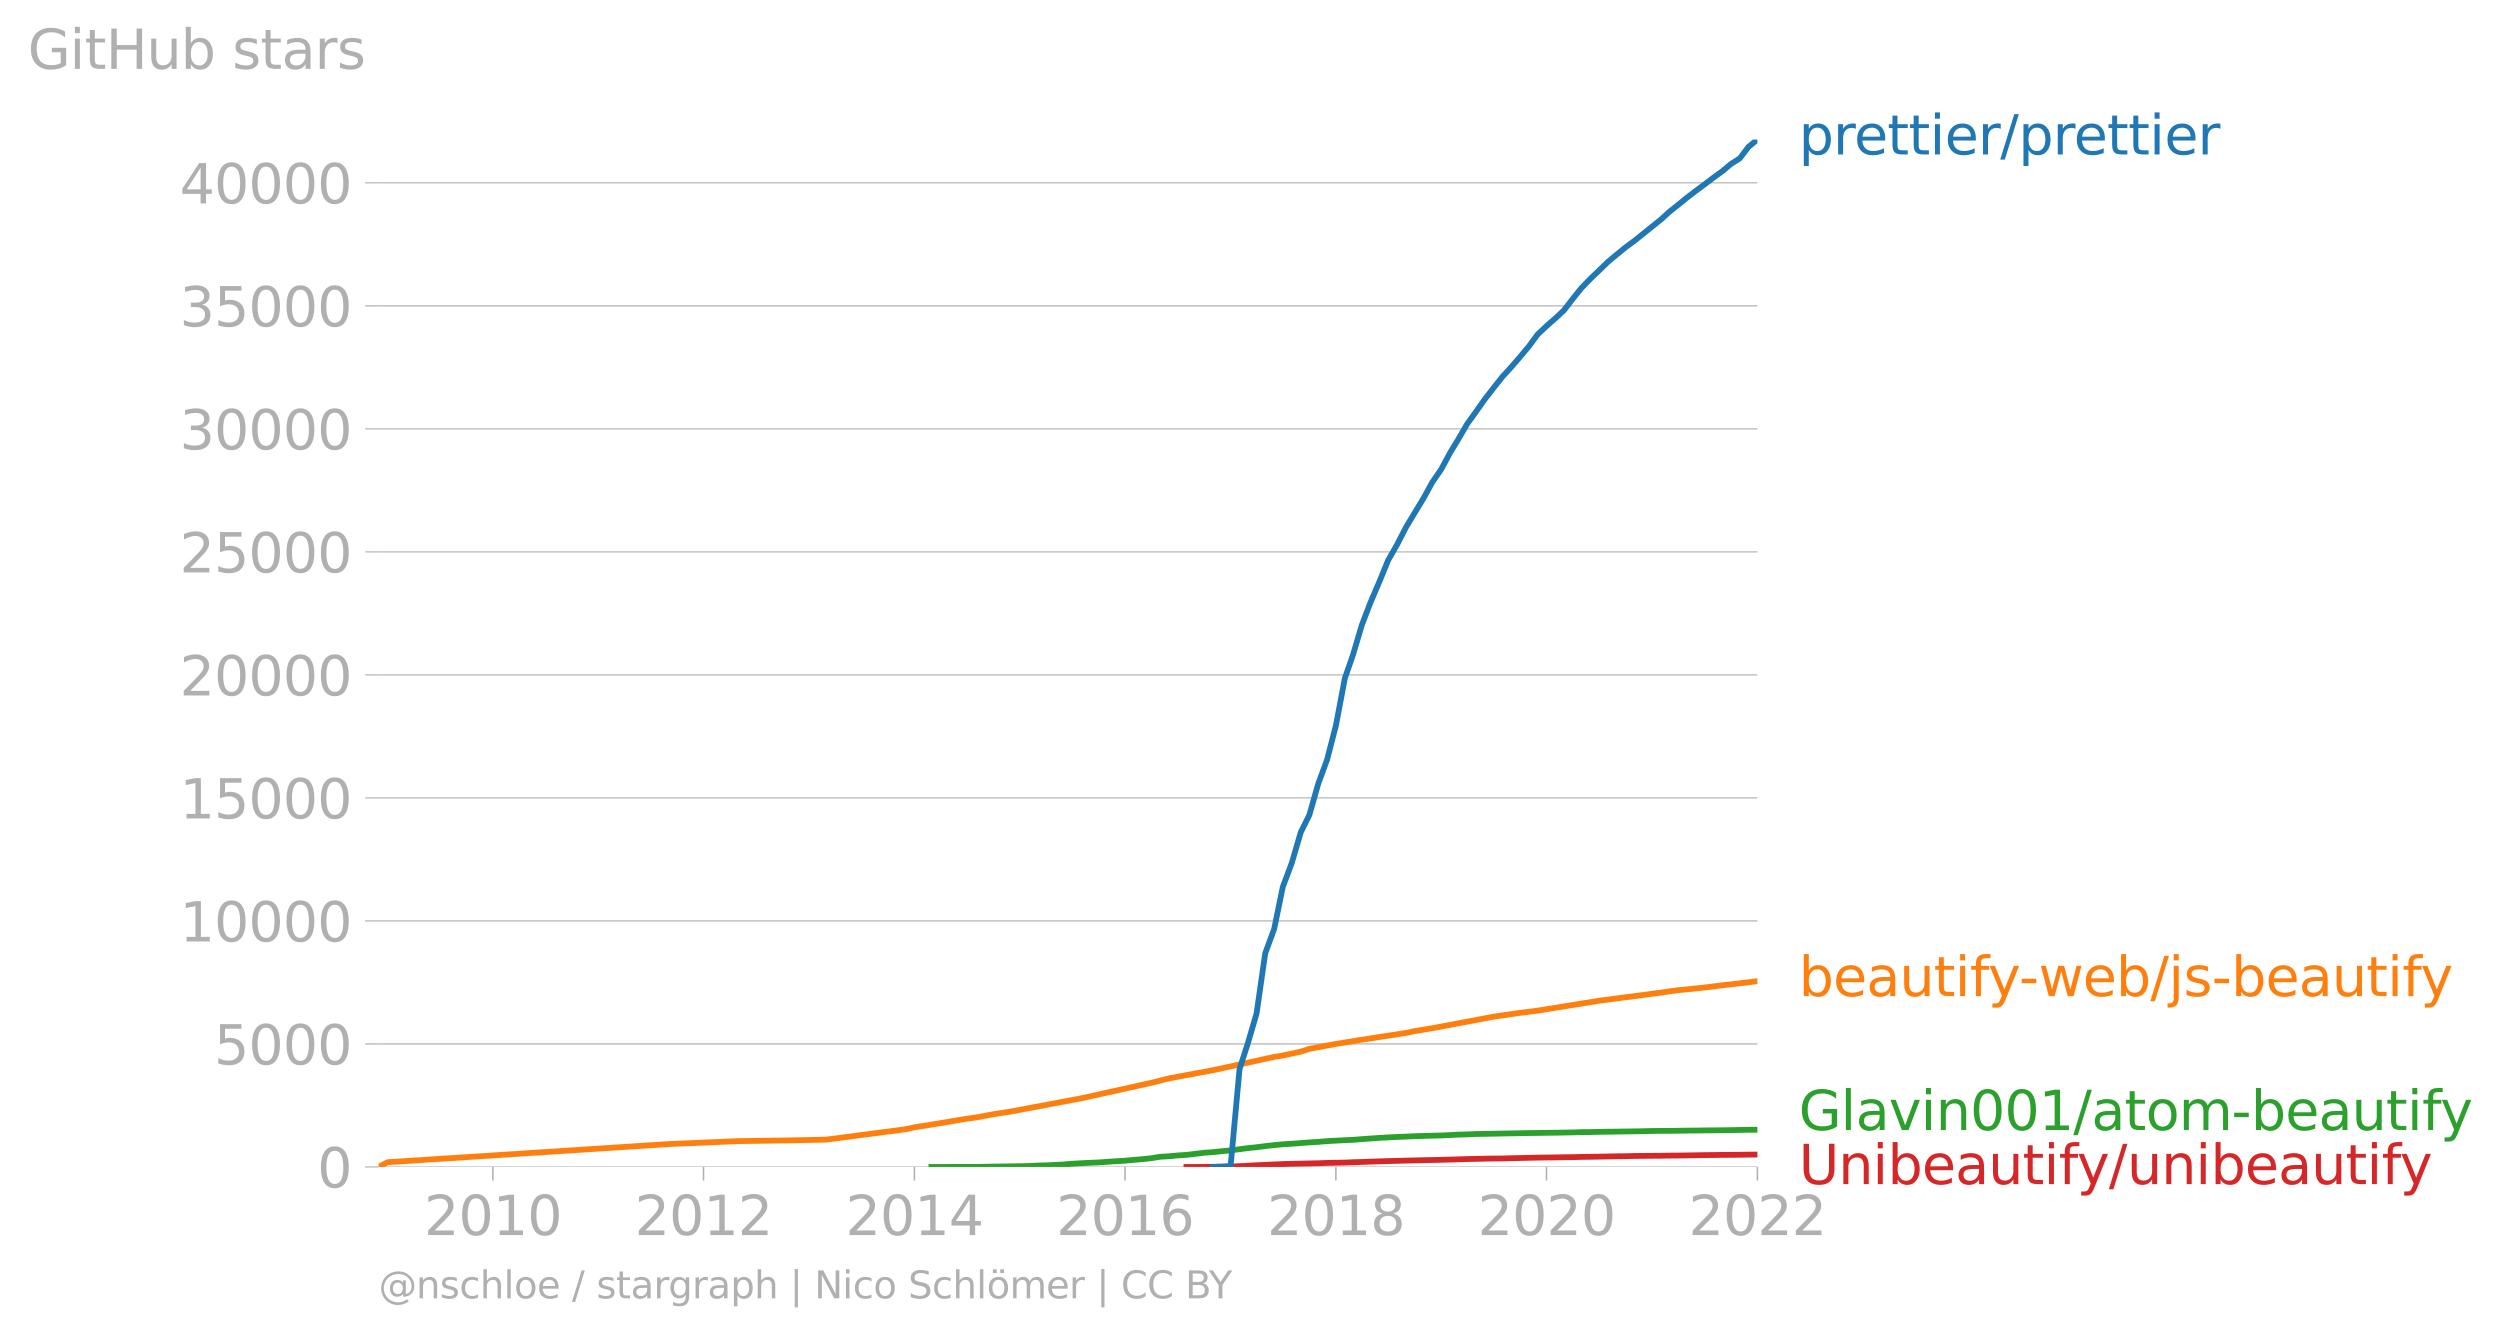 <svg xmlns:xlink="http://www.w3.org/1999/xlink" width="863.378" height="461.046" viewBox="0 0 647.534 345.784" xmlns="http://www.w3.org/2000/svg"><defs><style>*{stroke-linejoin:round;stroke-linecap:butt}</style></defs><g id="figure_1"><path d="M0 345.784h647.534V0H0v345.784z" style="fill:none" id="patch_1"/><g id="axes_1"><path d="M98.073 302.257h357.12V36.145H98.073v266.112z" style="fill:none" id="patch_2"/><g id="matplotlib.axis_1"><g id="xtick_1"><g id="line2d_1"><defs><path id="m8842429819" d="M0 0v3.5" style="stroke:#b0b0b0;stroke-width:.4"/></defs><use xlink:href="#m8842429819" x="127.665" y="302.257" style="fill:#b0b0b0;stroke:#b0b0b0;stroke-width:.4"/></g><g style="fill:#b0b0b0" transform="matrix(.14 0 0 -.14 109.85 319.895)" id="text_1"><defs><path id="DejaVuSans-32" d="M1228 531h2203V0H469v531q359 372 979 998 621 627 780 809 303 340 423 576 121 236 121 464 0 372-261 606-261 235-680 235-297 0-627-103-329-103-704-313v638q381 153 712 231 332 78 607 78 725 0 1156-363 431-362 431-968 0-288-108-546-107-257-392-607-78-91-497-524-418-433-1181-1211z" transform="scale(.016)"/><path id="DejaVuSans-30" d="M2034 4250q-487 0-733-480-245-479-245-1442 0-959 245-1439 246-480 733-480 491 0 736 480 246 480 246 1439 0 963-246 1442-245 480-736 480zm0 500q785 0 1199-621 414-620 414-1801 0-1178-414-1799Q2819-91 2034-91q-784 0-1198 620-414 621-414 1799 0 1181 414 1801 414 621 1198 621z" transform="scale(.016)"/><path id="DejaVuSans-31" d="M794 531h1031v3560L703 3866v575l1116 225h631V531h1031V0H794v531z" transform="scale(.016)"/></defs><use xlink:href="#DejaVuSans-32"/><use xlink:href="#DejaVuSans-30" x="63.623"/><use xlink:href="#DejaVuSans-31" x="127.246"/><use xlink:href="#DejaVuSans-30" x="190.869"/></g></g><g id="xtick_2"><use xlink:href="#m8842429819" x="182.216" y="302.257" style="fill:#b0b0b0;stroke:#b0b0b0;stroke-width:.4" id="line2d_2"/><g style="fill:#b0b0b0" transform="matrix(.14 0 0 -.14 164.4 319.895)" id="text_2"><use xlink:href="#DejaVuSans-32"/><use xlink:href="#DejaVuSans-30" x="63.623"/><use xlink:href="#DejaVuSans-31" x="127.246"/><use xlink:href="#DejaVuSans-32" x="190.869"/></g></g><g id="xtick_3"><use xlink:href="#m8842429819" x="236.841" y="302.257" style="fill:#b0b0b0;stroke:#b0b0b0;stroke-width:.4" id="line2d_3"/><g style="fill:#b0b0b0" transform="matrix(.14 0 0 -.14 219.026 319.895)" id="text_3"><defs><path id="DejaVuSans-34" d="M2419 4116 825 1625h1594v2491zm-166 550h794V1625h666v-525h-666V0h-628v1100H313v609l1940 2957z" transform="scale(.016)"/></defs><use xlink:href="#DejaVuSans-32"/><use xlink:href="#DejaVuSans-30" x="63.623"/><use xlink:href="#DejaVuSans-31" x="127.246"/><use xlink:href="#DejaVuSans-34" x="190.869"/></g></g><g id="xtick_4"><use xlink:href="#m8842429819" x="291.392" y="302.257" style="fill:#b0b0b0;stroke:#b0b0b0;stroke-width:.4" id="line2d_4"/><g style="fill:#b0b0b0" transform="matrix(.14 0 0 -.14 273.577 319.895)" id="text_4"><defs><path id="DejaVuSans-36" d="M2113 2584q-425 0-674-291-248-290-248-796 0-503 248-796 249-292 674-292t673 292q248 293 248 796 0 506-248 796-248 291-673 291zm1253 1979v-575q-238 112-480 171-242 60-480 60-625 0-955-422-329-422-376-1275 184 272 462 417 279 145 613 145 703 0 1111-427 408-426 408-1160 0-719-425-1154Q2819-91 2113-91q-810 0-1238 620-428 621-428 1799 0 1106 525 1764t1409 658q238 0 480-47t505-140z" transform="scale(.016)"/></defs><use xlink:href="#DejaVuSans-32"/><use xlink:href="#DejaVuSans-30" x="63.623"/><use xlink:href="#DejaVuSans-31" x="127.246"/><use xlink:href="#DejaVuSans-36" x="190.869"/></g></g><g id="xtick_5"><use xlink:href="#m8842429819" x="346.017" y="302.257" style="fill:#b0b0b0;stroke:#b0b0b0;stroke-width:.4" id="line2d_5"/><g style="fill:#b0b0b0" transform="matrix(.14 0 0 -.14 328.202 319.895)" id="text_5"><defs><path id="DejaVuSans-38" d="M2034 2216q-450 0-708-241-257-241-257-662 0-422 257-663 258-241 708-241t709 242q260 243 260 662 0 421-258 662-257 241-711 241zm-631 268q-406 100-633 378-226 279-226 679 0 559 398 884 399 325 1092 325 697 0 1094-325t397-884q0-400-227-679-226-278-629-378 456-106 710-416 255-309 255-755 0-679-414-1042Q2806-91 2034-91q-771 0-1186 362-414 363-414 1042 0 446 256 755 257 310 713 416zm-231 997q0-362 226-565 227-203 636-203 407 0 636 203 230 203 230 565 0 363-230 566-229 203-636 203-409 0-636-203-226-203-226-566z" transform="scale(.016)"/></defs><use xlink:href="#DejaVuSans-32"/><use xlink:href="#DejaVuSans-30" x="63.623"/><use xlink:href="#DejaVuSans-31" x="127.246"/><use xlink:href="#DejaVuSans-38" x="190.869"/></g></g><g id="xtick_6"><use xlink:href="#m8842429819" x="400.568" y="302.257" style="fill:#b0b0b0;stroke:#b0b0b0;stroke-width:.4" id="line2d_6"/><g style="fill:#b0b0b0" transform="matrix(.14 0 0 -.14 382.753 319.895)" id="text_6"><use xlink:href="#DejaVuSans-32"/><use xlink:href="#DejaVuSans-30" x="63.623"/><use xlink:href="#DejaVuSans-32" x="127.246"/><use xlink:href="#DejaVuSans-30" x="190.869"/></g></g><g id="xtick_7"><use xlink:href="#m8842429819" x="455.193" y="302.257" style="fill:#b0b0b0;stroke:#b0b0b0;stroke-width:.4" id="line2d_7"/><g style="fill:#b0b0b0" transform="matrix(.14 0 0 -.14 437.378 319.895)" id="text_7"><use xlink:href="#DejaVuSans-32"/><use xlink:href="#DejaVuSans-30" x="63.623"/><use xlink:href="#DejaVuSans-32" x="127.246"/><use xlink:href="#DejaVuSans-32" x="190.869"/></g></g></g><g id="matplotlib.axis_2"><g id="ytick_1"><path d="M98.073 302.257h357.12" clip-path="url(#pa68d190ebe)" style="fill:none;stroke:#b0b0b0;stroke-width:.3;stroke-linecap:square" id="line2d_8"/><g id="line2d_9"><defs><path id="m3d8ef1011a" d="M0 0h-3.5" style="stroke:#b0b0b0;stroke-width:.3"/></defs><use xlink:href="#m3d8ef1011a" x="98.073" y="302.257" style="fill:#b0b0b0;stroke:#b0b0b0;stroke-width:.3"/></g><use xlink:href="#DejaVuSans-30" style="fill:#b0b0b0" transform="matrix(.14 0 0 -.14 82.166 307.576)" id="text_8"/></g><g id="ytick_2"><path d="M98.073 270.395h357.12" clip-path="url(#pa68d190ebe)" style="fill:none;stroke:#b0b0b0;stroke-width:.3;stroke-linecap:square" id="line2d_10"/><use xlink:href="#m3d8ef1011a" x="98.073" y="270.395" style="fill:#b0b0b0;stroke:#b0b0b0;stroke-width:.3" id="line2d_11"/><g style="fill:#b0b0b0" transform="matrix(.14 0 0 -.14 55.443 275.714)" id="text_9"><defs><path id="DejaVuSans-35" d="M691 4666h2478v-532H1269V2991q137 47 274 70 138 23 276 23 781 0 1237-428 457-428 457-1159 0-753-469-1171Q2575-91 1722-91q-294 0-599 50Q819 9 494 109v635q281-153 581-228t634-75q541 0 856 284 316 284 316 772 0 487-316 771-315 285-856 285-253 0-505-56-251-56-513-175v2344z" transform="scale(.016)"/></defs><use xlink:href="#DejaVuSans-35"/><use xlink:href="#DejaVuSans-30" x="63.623"/><use xlink:href="#DejaVuSans-30" x="127.246"/><use xlink:href="#DejaVuSans-30" x="190.869"/></g></g><g id="ytick_3"><path d="M98.073 238.533h357.12" clip-path="url(#pa68d190ebe)" style="fill:none;stroke:#b0b0b0;stroke-width:.3;stroke-linecap:square" id="line2d_12"/><use xlink:href="#m3d8ef1011a" x="98.073" y="238.533" style="fill:#b0b0b0;stroke:#b0b0b0;stroke-width:.3" id="line2d_13"/><g style="fill:#b0b0b0" transform="matrix(.14 0 0 -.14 46.536 243.852)" id="text_10"><use xlink:href="#DejaVuSans-31"/><use xlink:href="#DejaVuSans-30" x="63.623"/><use xlink:href="#DejaVuSans-30" x="127.246"/><use xlink:href="#DejaVuSans-30" x="190.869"/><use xlink:href="#DejaVuSans-30" x="254.492"/></g></g><g id="ytick_4"><path d="M98.073 206.67h357.12" clip-path="url(#pa68d190ebe)" style="fill:none;stroke:#b0b0b0;stroke-width:.3;stroke-linecap:square" id="line2d_14"/><use xlink:href="#m3d8ef1011a" x="98.073" y="206.671" style="fill:#b0b0b0;stroke:#b0b0b0;stroke-width:.3" id="line2d_15"/><g style="fill:#b0b0b0" transform="matrix(.14 0 0 -.14 46.536 211.99)" id="text_11"><use xlink:href="#DejaVuSans-31"/><use xlink:href="#DejaVuSans-35" x="63.623"/><use xlink:href="#DejaVuSans-30" x="127.246"/><use xlink:href="#DejaVuSans-30" x="190.869"/><use xlink:href="#DejaVuSans-30" x="254.492"/></g></g><g id="ytick_5"><path d="M98.073 174.809h357.12" clip-path="url(#pa68d190ebe)" style="fill:none;stroke:#b0b0b0;stroke-width:.3;stroke-linecap:square" id="line2d_16"/><use xlink:href="#m3d8ef1011a" x="98.073" y="174.809" style="fill:#b0b0b0;stroke:#b0b0b0;stroke-width:.3" id="line2d_17"/><g style="fill:#b0b0b0" transform="matrix(.14 0 0 -.14 46.536 180.128)" id="text_12"><use xlink:href="#DejaVuSans-32"/><use xlink:href="#DejaVuSans-30" x="63.623"/><use xlink:href="#DejaVuSans-30" x="127.246"/><use xlink:href="#DejaVuSans-30" x="190.869"/><use xlink:href="#DejaVuSans-30" x="254.492"/></g></g><g id="ytick_6"><path d="M98.073 142.947h357.12" clip-path="url(#pa68d190ebe)" style="fill:none;stroke:#b0b0b0;stroke-width:.3;stroke-linecap:square" id="line2d_18"/><use xlink:href="#m3d8ef1011a" x="98.073" y="142.947" style="fill:#b0b0b0;stroke:#b0b0b0;stroke-width:.3" id="line2d_19"/><g style="fill:#b0b0b0" transform="matrix(.14 0 0 -.14 46.536 148.266)" id="text_13"><use xlink:href="#DejaVuSans-32"/><use xlink:href="#DejaVuSans-35" x="63.623"/><use xlink:href="#DejaVuSans-30" x="127.246"/><use xlink:href="#DejaVuSans-30" x="190.869"/><use xlink:href="#DejaVuSans-30" x="254.492"/></g></g><g id="ytick_7"><path d="M98.073 111.085h357.12" clip-path="url(#pa68d190ebe)" style="fill:none;stroke:#b0b0b0;stroke-width:.3;stroke-linecap:square" id="line2d_20"/><use xlink:href="#m3d8ef1011a" x="98.073" y="111.085" style="fill:#b0b0b0;stroke:#b0b0b0;stroke-width:.3" id="line2d_21"/><g style="fill:#b0b0b0" transform="matrix(.14 0 0 -.14 46.536 116.404)" id="text_14"><defs><path id="DejaVuSans-33" d="M2597 2516q453-97 707-404 255-306 255-756 0-690-475-1069Q2609-91 1734-91q-293 0-604 58T488 141v609q262-153 574-231 313-78 654-78 593 0 904 234t311 681q0 413-289 645-289 233-804 233h-544v519h569q465 0 712 186t247 536q0 359-255 551-254 193-729 193-260 0-557-57-297-56-653-174v562q360 100 674 150t592 50q719 0 1137-327 419-326 419-882 0-388-222-655t-631-370z" transform="scale(.016)"/></defs><use xlink:href="#DejaVuSans-33"/><use xlink:href="#DejaVuSans-30" x="63.623"/><use xlink:href="#DejaVuSans-30" x="127.246"/><use xlink:href="#DejaVuSans-30" x="190.869"/><use xlink:href="#DejaVuSans-30" x="254.492"/></g></g><g id="ytick_8"><path d="M98.073 79.223h357.12" clip-path="url(#pa68d190ebe)" style="fill:none;stroke:#b0b0b0;stroke-width:.3;stroke-linecap:square" id="line2d_22"/><use xlink:href="#m3d8ef1011a" x="98.073" y="79.223" style="fill:#b0b0b0;stroke:#b0b0b0;stroke-width:.3" id="line2d_23"/><g style="fill:#b0b0b0" transform="matrix(.14 0 0 -.14 46.536 84.542)" id="text_15"><use xlink:href="#DejaVuSans-33"/><use xlink:href="#DejaVuSans-35" x="63.623"/><use xlink:href="#DejaVuSans-30" x="127.246"/><use xlink:href="#DejaVuSans-30" x="190.869"/><use xlink:href="#DejaVuSans-30" x="254.492"/></g></g><g id="ytick_9"><path d="M98.073 47.36h357.12" clip-path="url(#pa68d190ebe)" style="fill:none;stroke:#b0b0b0;stroke-width:.3;stroke-linecap:square" id="line2d_24"/><use xlink:href="#m3d8ef1011a" x="98.073" y="47.361" style="fill:#b0b0b0;stroke:#b0b0b0;stroke-width:.3" id="line2d_25"/><g style="fill:#b0b0b0" transform="matrix(.14 0 0 -.14 46.536 52.68)" id="text_16"><use xlink:href="#DejaVuSans-34"/><use xlink:href="#DejaVuSans-30" x="63.623"/><use xlink:href="#DejaVuSans-30" x="127.246"/><use xlink:href="#DejaVuSans-30" x="190.869"/><use xlink:href="#DejaVuSans-30" x="254.492"/></g></g><g style="fill:#b0b0b0" transform="matrix(.14 0 0 -.14 7.2 17.838)" id="text_17"><defs><path id="DejaVuSans-47" d="M3809 666v1253H2778v519h1656V434q-365-259-806-392-440-133-940-133-1094 0-1712 639-617 640-617 1780 0 1144 617 1783 618 639 1712 639 456 0 867-113 411-112 758-331v-672q-350 297-744 447t-828 150q-857 0-1287-478-429-478-429-1425 0-944 429-1422 430-478 1287-478 334 0 596 58 263 58 472 180z" transform="scale(.016)"/><path id="DejaVuSans-69" d="M603 3500h575V0H603v3500zm0 1363h575v-729H603v729z" transform="scale(.016)"/><path id="DejaVuSans-74" d="M1172 4494v-994h1184v-447H1172V1153q0-428 117-550t477-122h590V0h-590q-666 0-919 248-253 249-253 905v1900H172v447h422v994h578z" transform="scale(.016)"/><path id="DejaVuSans-48" d="M628 4666h631V2753h2294v1913h631V0h-631v2222H1259V0H628v4666z" transform="scale(.016)"/><path id="DejaVuSans-75" d="M544 1381v2119h575V1403q0-497 193-746 194-248 582-248 465 0 735 297 271 297 271 810v1984h575V0h-575v538q-209-319-486-474-276-155-642-155-603 0-916 375-312 375-312 1097zm1447 2203z" transform="scale(.016)"/><path id="DejaVuSans-62" d="M3116 1747q0 634-261 995t-717 361q-457 0-718-361t-261-995q0-634 261-995t718-361q456 0 717 361t261 995zM1159 2969q182 312 458 463 277 152 661 152 638 0 1036-506 399-506 399-1331T3314 415Q2916-91 2278-91q-384 0-661 152-276 152-458 464V0H581v4863h578V2969z" transform="scale(.016)"/><path id="DejaVuSans-73" d="M2834 3397v-544q-243 125-506 187-262 63-544 63-428 0-642-131t-214-394q0-200 153-314t616-217l197-44q612-131 870-370t258-667q0-488-386-773Q2250-91 1575-91q-281 0-586 55T347 128v594q319-166 628-249 309-82 613-82 406 0 624 139 219 139 219 392 0 234-158 359-157 125-692 241l-200 47q-534 112-772 345-237 233-237 639 0 494 350 762 350 269 994 269 318 0 599-47 282-46 519-140z" transform="scale(.016)"/><path id="DejaVuSans-61" d="M2194 1759q-697 0-966-159t-269-544q0-306 202-486 202-179 548-179 479 0 768 339t289 901v128h-572zm1147 238V0h-575v531q-197-318-491-470T1556-91q-537 0-855 302-317 302-317 808 0 590 395 890 396 300 1180 300h807v57q0 397-261 614t-733 217q-300 0-585-72-284-72-546-216v532q315 122 612 182 297 61 578 61 760 0 1135-394 375-393 375-1193z" transform="scale(.016)"/><path id="DejaVuSans-72" d="M2631 2963q-97 56-211 82-114 27-251 27-488 0-749-317t-261-911V0H581v3500h578v-544q182 319 472 473 291 155 707 155 59 0 131-8 72-7 159-23l3-590z" transform="scale(.016)"/></defs><use xlink:href="#DejaVuSans-47"/><use xlink:href="#DejaVuSans-69" x="77.49"/><use xlink:href="#DejaVuSans-74" x="105.273"/><use xlink:href="#DejaVuSans-48" x="144.482"/><use xlink:href="#DejaVuSans-75" x="219.678"/><use xlink:href="#DejaVuSans-62" x="283.057"/><use xlink:href="#DejaVuSans-20" x="346.533"/><use xlink:href="#DejaVuSans-73" x="378.32"/><use xlink:href="#DejaVuSans-74" x="430.42"/><use xlink:href="#DejaVuSans-61" x="469.629"/><use xlink:href="#DejaVuSans-72" x="530.908"/><use xlink:href="#DejaVuSans-73" x="572.021"/></g></g><path d="m307.309 302.257 2.316-.006 2.242-.02 2.316-.018 2.242-.026 2.317-.032 2.316-.108 2.093-.102 2.316-.128 2.242-.102 2.317-.108 2.241-.095 2.317-.077 2.316-.038 2.242-.051 2.317-.051 2.242-.077 2.316-.044 2.317-.045 2.092-.095 2.317-.064 2.241-.09 2.317-.07 2.242-.076 2.316-.057 2.317-.064 2.242-.057 2.316-.058 2.242-.038 2.316-.05 2.317-.065 2.092-.063 2.317-.077 2.242-.038 2.316-.057 2.242-.032 2.317-.02 2.316-.07 2.242-.044 2.316-.057 2.242-.045 2.317-.038 2.316-.026 2.167-.044 2.317-.02 2.242-.057 2.316-.032 2.242-.038 2.317-.05 2.316-.052 2.242-.019 2.316-.057 2.242-.02 2.317-.019 2.316-.019 2.093-.032 2.316-.019 2.242-.032 2.317-.038 2.241-.038 2.317-.025 2.316-.032 2.242-.007 2.317-.025 2.242-.038 2.316-.013" clip-path="url(#pa68d190ebe)" style="fill:none;stroke:#d62728;stroke-width:1.5;stroke-linecap:square" id="line2d_26"/><path d="m241.25 302.257 2.316-.006h2.242l2.317-.007 2.242-.006h2.316l2.317-.032 2.241-.044 2.317-.039 2.242-.025 2.316-.032 2.317-.045 2.092-.114 2.317-.07 2.242-.109 2.316-.108 2.242-.191 2.316-.134 2.317-.115 2.242-.089 2.316-.16 2.242-.165 2.317-.121 2.316-.223 2.167-.179 2.317-.242 2.242-.376 2.316-.134 2.242-.21 2.317-.153 2.316-.267 2.242-.28 2.316-.16 2.242-.236 2.317-.223 2.316-.3 2.093-.273 2.316-.243 2.242-.28 2.317-.268 2.241-.21 2.317-.14 2.316-.172 2.242-.179 2.317-.133 2.242-.192 2.316-.127 2.317-.121 2.092-.083 2.317-.191 2.241-.153 2.317-.166 2.242-.127 2.316-.115 2.317-.09 2.242-.107 2.316-.064 2.242-.064 2.316-.057 2.317-.109 2.092-.108 2.317-.064 2.242-.102 2.316-.031 2.242-.039 2.317-.05 2.316-.039 2.242-.038 2.316-.045 2.242-.025 2.317-.038 2.316-.026 2.167-.038 2.317-.045 2.242-.07 2.316-.013 2.242-.057 2.317-.032 2.316-.025 2.242-.039 2.316-.031 2.242-.039 2.317-.057 2.316-.025 2.093-.007 2.316-.025 2.242-.039 2.317-.012 2.241-.039 2.317-.012 2.316-.026 2.242-.032 2.317-.05 2.242-.039 2.316-.013" clip-path="url(#pa68d190ebe)" style="fill:none;stroke:#2ca02c;stroke-width:1.5;stroke-linecap:square" id="line2d_27"/><path d="m98.073 302.257 2.317-1.23 72.709-4.696 18.159-.765 13.75-.204 8.967-.185 20.55-2.682 2.316-.504 6.725-1.077 6.8-1.153 2.317-.306 4.558-.848 4.559-.707 18.158-3.41 18.234-4.027 4.558-1.147 11.433-2.122 15.843-3.44 2.241-.358 4.633-1.006 2.242-.727 6.875-1.274 6.726-1.084 4.558-.713 6.875-1.045 2.242-.478 4.558-.752 15.842-2.976 6.875-1 4.558-.574 15.917-2.568 11.433-1.491 9.042-1.23 6.8-.695 4.633-.573 9.117-1.065h0" clip-path="url(#pa68d190ebe)" style="fill:none;stroke:#ff7f0e;stroke-width:1.5;stroke-linecap:square" id="line2d_28"/><g style="fill:#1f77b4" transform="matrix(.14 0 0 -.14 465.907 40.008)" id="text_18"><defs><path id="DejaVuSans-70" d="M1159 525v-1856H581v4831h578v-531q182 312 458 463 277 152 661 152 638 0 1036-506 399-506 399-1331T3314 415Q2916-91 2278-91q-384 0-661 152-276 152-458 464zm1957 1222q0 634-261 995t-717 361q-457 0-718-361t-261-995q0-634 261-995t718-361q456 0 717 361t261 995z" transform="scale(.016)"/><path id="DejaVuSans-65" d="M3597 1894v-281H953q38-594 358-905t892-311q331 0 642 81t618 244V178Q3153 47 2828-22t-659-69q-838 0-1327 487-489 488-489 1320 0 859 464 1363 464 505 1252 505 706 0 1117-455 411-454 411-1235zm-575 169q-6 471-264 752-258 282-683 282-481 0-770-272t-333-766l2050 4z" transform="scale(.016)"/><path id="DejaVuSans-2f" d="M1625 4666h531L531-594H0l1625 5260z" transform="scale(.016)"/></defs><use xlink:href="#DejaVuSans-70"/><use xlink:href="#DejaVuSans-72" x="63.477"/><use xlink:href="#DejaVuSans-65" x="102.34"/><use xlink:href="#DejaVuSans-74" x="163.863"/><use xlink:href="#DejaVuSans-74" x="203.072"/><use xlink:href="#DejaVuSans-69" x="242.281"/><use xlink:href="#DejaVuSans-65" x="270.064"/><use xlink:href="#DejaVuSans-72" x="331.588"/><use xlink:href="#DejaVuSans-2f" x="372.701"/><use xlink:href="#DejaVuSans-70" x="406.393"/><use xlink:href="#DejaVuSans-72" x="469.869"/><use xlink:href="#DejaVuSans-65" x="508.732"/><use xlink:href="#DejaVuSans-74" x="570.256"/><use xlink:href="#DejaVuSans-74" x="609.465"/><use xlink:href="#DejaVuSans-69" x="648.674"/><use xlink:href="#DejaVuSans-65" x="676.457"/><use xlink:href="#DejaVuSans-72" x="737.98"/></g><g style="fill:#ff7f0e" transform="matrix(.14 0 0 -.14 465.907 258.009)" id="text_19"><defs><path id="DejaVuSans-66" d="M2375 4863v-479h-550q-309 0-430-125-120-125-120-450v-309h947v-447h-947V0H697v3053H147v447h550v244q0 584 272 851 272 268 862 268h544z" transform="scale(.016)"/><path id="DejaVuSans-79" d="M2059-325q-243-625-475-815-231-191-618-191H506v481h338q237 0 368 113 132 112 291 531l103 262L191 3500h609L1894 763l1094 2737h609L2059-325z" transform="scale(.016)"/><path id="DejaVuSans-2d" d="M313 2009h1684v-512H313v512z" transform="scale(.016)"/><path id="DejaVuSans-77" d="M269 3500h575l719-2731 715 2731h678l719-2731 716 2731h575L4050 0h-678l-753 2869L1863 0h-679L269 3500z" transform="scale(.016)"/><path id="DejaVuSans-6a" d="M603 3500h575V-63q0-668-255-968-254-300-820-300h-219v487H38q328 0 446 152Q603-541 603-63v3563zm0 1363h575v-729H603v729z" transform="scale(.016)"/></defs><use xlink:href="#DejaVuSans-62"/><use xlink:href="#DejaVuSans-65" x="63.477"/><use xlink:href="#DejaVuSans-61" x="125"/><use xlink:href="#DejaVuSans-75" x="186.279"/><use xlink:href="#DejaVuSans-74" x="249.658"/><use xlink:href="#DejaVuSans-69" x="288.867"/><use xlink:href="#DejaVuSans-66" x="316.65"/><use xlink:href="#DejaVuSans-79" x="350.105"/><use xlink:href="#DejaVuSans-2d" x="407.535"/><use xlink:href="#DejaVuSans-77" x="443.619"/><use xlink:href="#DejaVuSans-65" x="525.406"/><use xlink:href="#DejaVuSans-62" x="586.93"/><use xlink:href="#DejaVuSans-2f" x="650.406"/><use xlink:href="#DejaVuSans-6a" x="684.098"/><use xlink:href="#DejaVuSans-73" x="711.881"/><use xlink:href="#DejaVuSans-2d" x="763.98"/><use xlink:href="#DejaVuSans-62" x="800.064"/><use xlink:href="#DejaVuSans-65" x="863.541"/><use xlink:href="#DejaVuSans-61" x="925.064"/><use xlink:href="#DejaVuSans-75" x="986.344"/><use xlink:href="#DejaVuSans-74" x="1049.723"/><use xlink:href="#DejaVuSans-69" x="1088.932"/><use xlink:href="#DejaVuSans-66" x="1116.715"/><use xlink:href="#DejaVuSans-79" x="1150.17"/></g><g style="fill:#2ca02c" transform="matrix(.14 0 0 -.14 465.907 292.703)" id="text_20"><defs><path id="DejaVuSans-6c" d="M603 4863h575V0H603v4863z" transform="scale(.016)"/><path id="DejaVuSans-76" d="M191 3500h609L1894 563l1094 2937h609L2284 0h-781L191 3500z" transform="scale(.016)"/><path id="DejaVuSans-6e" d="M3513 2113V0h-575v2094q0 497-194 743-194 247-581 247-466 0-735-297-269-296-269-809V0H581v3500h578v-544q207 316 486 472 280 156 646 156 603 0 912-373 310-373 310-1098z" transform="scale(.016)"/><path id="DejaVuSans-6f" d="M1959 3097q-462 0-731-361t-269-989q0-628 267-989 268-361 733-361 460 0 728 362 269 363 269 988 0 622-269 986-268 364-728 364zm0 487q750 0 1178-488 429-487 429-1349 0-859-429-1349Q2709-91 1959-91q-753 0-1180 489-426 490-426 1349 0 862 426 1349 427 488 1180 488z" transform="scale(.016)"/><path id="DejaVuSans-6d" d="M3328 2828q216 388 516 572t706 184q547 0 844-383 297-382 297-1088V0h-578v2094q0 503-179 746-178 244-543 244-447 0-707-297-259-296-259-809V0h-578v2094q0 506-178 748t-550 242q-441 0-701-298-259-298-259-808V0H581v3500h578v-544q197 322 472 475t653 153q382 0 649-194 267-193 395-562z" transform="scale(.016)"/></defs><use xlink:href="#DejaVuSans-47"/><use xlink:href="#DejaVuSans-6c" x="77.49"/><use xlink:href="#DejaVuSans-61" x="105.273"/><use xlink:href="#DejaVuSans-76" x="166.553"/><use xlink:href="#DejaVuSans-69" x="225.732"/><use xlink:href="#DejaVuSans-6e" x="253.516"/><use xlink:href="#DejaVuSans-30" x="316.895"/><use xlink:href="#DejaVuSans-30" x="380.518"/><use xlink:href="#DejaVuSans-31" x="444.141"/><use xlink:href="#DejaVuSans-2f" x="507.764"/><use xlink:href="#DejaVuSans-61" x="541.455"/><use xlink:href="#DejaVuSans-74" x="602.734"/><use xlink:href="#DejaVuSans-6f" x="641.943"/><use xlink:href="#DejaVuSans-6d" x="703.125"/><use xlink:href="#DejaVuSans-2d" x="800.537"/><use xlink:href="#DejaVuSans-62" x="836.621"/><use xlink:href="#DejaVuSans-65" x="900.098"/><use xlink:href="#DejaVuSans-61" x="961.621"/><use xlink:href="#DejaVuSans-75" x="1022.9"/><use xlink:href="#DejaVuSans-74" x="1086.279"/><use xlink:href="#DejaVuSans-69" x="1125.488"/><use xlink:href="#DejaVuSans-66" x="1153.271"/><use xlink:href="#DejaVuSans-79" x="1186.727"/></g><g style="fill:#d62728" transform="matrix(.14 0 0 -.14 465.907 306.703)" id="text_21"><defs><path id="DejaVuSans-55" d="M556 4666h635V1831q0-750 271-1080 272-329 882-329 606 0 878 329 272 330 272 1080v2835h634V1753q0-912-452-1378Q3225-91 2344-91q-885 0-1337 466-451 466-451 1378v2913z" transform="scale(.016)"/></defs><use xlink:href="#DejaVuSans-55"/><use xlink:href="#DejaVuSans-6e" x="73.193"/><use xlink:href="#DejaVuSans-69" x="136.572"/><use xlink:href="#DejaVuSans-62" x="164.355"/><use xlink:href="#DejaVuSans-65" x="227.832"/><use xlink:href="#DejaVuSans-61" x="289.355"/><use xlink:href="#DejaVuSans-75" x="350.635"/><use xlink:href="#DejaVuSans-74" x="414.014"/><use xlink:href="#DejaVuSans-69" x="453.223"/><use xlink:href="#DejaVuSans-66" x="481.006"/><use xlink:href="#DejaVuSans-79" x="514.461"/><use xlink:href="#DejaVuSans-2f" x="573.641"/><use xlink:href="#DejaVuSans-75" x="607.332"/><use xlink:href="#DejaVuSans-6e" x="670.711"/><use xlink:href="#DejaVuSans-69" x="734.09"/><use xlink:href="#DejaVuSans-62" x="761.873"/><use xlink:href="#DejaVuSans-65" x="825.35"/><use xlink:href="#DejaVuSans-61" x="886.873"/><use xlink:href="#DejaVuSans-75" x="948.152"/><use xlink:href="#DejaVuSans-74" x="1011.531"/><use xlink:href="#DejaVuSans-69" x="1050.74"/><use xlink:href="#DejaVuSans-66" x="1078.523"/><use xlink:href="#DejaVuSans-79" x="1111.979"/></g><g style="fill:#b0b0b0" transform="matrix(.097 0 0 -.097 98.073 336.293)" id="text_22"><defs><path id="DejaVuSans-40" d="M2381 1678q0-447 222-702 222-254 610-254 384 0 604 256 221 256 221 700 0 438-225 695-225 258-607 258-378 0-602-256-223-256-223-697zm1703-934q-187-241-429-355t-564-114q-538 0-874 389t-336 1014q0 625 337 1015 338 391 873 391 322 0 565-117 244-117 428-354v409h447V722q457 69 714 417 258 349 258 902 0 334-99 628-98 294-298 544-325 409-792 626t-1017 217q-384 0-738-102-353-101-653-301-490-319-767-836-276-517-276-1120 0-497 179-932 180-434 521-765 328-325 759-495 431-171 922-171 403 0 792 136t714 389l281-347q-390-303-851-464t-936-161q-578 0-1091 205-512 205-912 595Q841 78 631 592q-209 514-209 1105 0 569 212 1084 213 516 607 907 403 396 931 607t1119 211q662 0 1229-272 568-271 952-771 234-307 357-666 124-359 124-744 0-822-497-1297T4084 263v481z" transform="scale(.016)"/><path id="DejaVuSans-63" d="M3122 3366v-538q-244 135-489 202t-495 67q-560 0-870-355-309-354-309-995t309-996q310-354 870-354 250 0 495 67t489 202V134Q2881 22 2623-34q-257-57-548-57-791 0-1257 497-465 497-465 1341 0 856 470 1346 471 491 1290 491 265 0 518-55 253-54 491-163z" transform="scale(.016)"/><path id="DejaVuSans-68" d="M3513 2113V0h-575v2094q0 497-194 743-194 247-581 247-466 0-735-297-269-296-269-809V0H581v4863h578V2956q207 316 486 472 280 156 646 156 603 0 912-373 310-373 310-1098z" transform="scale(.016)"/><path id="DejaVuSans-67" d="M2906 1791q0 625-258 968-257 344-723 344-462 0-720-344-258-343-258-968 0-622 258-966t720-344q466 0 723 344 258 344 258 966zm575-1357q0-893-397-1329-396-436-1215-436-303 0-572 45t-522 139v559q253-137 500-202 247-66 503-66 566 0 847 295t281 892v285q-178-310-456-463T1784 0Q1141 0 747 490 353 981 353 1791q0 812 394 1302 394 491 1037 491 388 0 666-153t456-462v531h575V434z" transform="scale(.016)"/><path id="DejaVuSans-7c" d="M1344 4891v-6400H813v6400h531z" transform="scale(.016)"/><path id="DejaVuSans-4e" d="M628 4666h850L3547 763v3903h612V0h-850L1241 3903V0H628v4666z" transform="scale(.016)"/><path id="DejaVuSans-53" d="M3425 4513v-616q-359 172-678 256-319 85-616 85-515 0-795-200t-280-569q0-310 186-468 186-157 705-254l381-78q706-135 1042-474t336-907q0-679-455-1029Q2797-91 1919-91q-331 0-705 75-373 75-773 222v650q384-215 753-325 369-109 725-109 540 0 834 212 294 213 294 607 0 343-211 537t-692 291l-385 75q-706 140-1022 440-315 300-315 835 0 619 436 975t1201 356q329 0 669-60 341-59 697-177z" transform="scale(.016)"/><path id="DejaVuSans-f6" d="M1959 3097q-462 0-731-361t-269-989q0-628 267-989 268-361 733-361 460 0 728 362 269 363 269 988 0 622-269 986-268 364-728 364zm0 487q750 0 1178-488 429-487 429-1349 0-859-429-1349Q2709-91 1959-91q-753 0-1180 489-426 490-426 1349 0 862 426 1349 427 488 1180 488zm295 1266h634v-631h-634v631zm-1222 0h634v-631h-634v631z" transform="scale(.016)"/><path id="DejaVuSans-43" d="M4122 4306v-665q-319 297-680 443-361 147-767 147-800 0-1225-489t-425-1414q0-922 425-1411t1225-489q406 0 767 147t680 444V359q-331-225-702-338-370-112-782-112-1060 0-1670 648-609 649-609 1771 0 1125 609 1773 610 649 1670 649 418 0 788-111 371-111 696-333z" transform="scale(.016)"/><path id="DejaVuSans-42" d="M1259 2228V519h1013q509 0 754 211 246 211 246 645 0 438-246 645-245 208-754 208H1259zm0 1919V2741h935q462 0 688 173 227 174 227 530 0 353-227 528-226 175-688 175h-935zm-631 519h1613q722 0 1112-300 391-300 391-853 0-429-200-682t-588-315q466-100 724-418 258-317 258-792 0-625-425-966Q3088 0 2303 0H628v4666z" transform="scale(.016)"/><path id="DejaVuSans-59" d="M-13 4666h679l1293-1919 1285 1919h678L2272 2222V0h-634v2222L-13 4666z" transform="scale(.016)"/></defs><use xlink:href="#DejaVuSans-40"/><use xlink:href="#DejaVuSans-6e" x="100"/><use xlink:href="#DejaVuSans-73" x="163.379"/><use xlink:href="#DejaVuSans-63" x="215.479"/><use xlink:href="#DejaVuSans-68" x="270.459"/><use xlink:href="#DejaVuSans-6c" x="333.838"/><use xlink:href="#DejaVuSans-6f" x="361.621"/><use xlink:href="#DejaVuSans-65" x="422.803"/><use xlink:href="#DejaVuSans-20" x="484.326"/><use xlink:href="#DejaVuSans-2f" x="516.113"/><use xlink:href="#DejaVuSans-20" x="549.805"/><use xlink:href="#DejaVuSans-73" x="581.592"/><use xlink:href="#DejaVuSans-74" x="633.691"/><use xlink:href="#DejaVuSans-61" x="672.9"/><use xlink:href="#DejaVuSans-72" x="734.18"/><use xlink:href="#DejaVuSans-67" x="773.543"/><use xlink:href="#DejaVuSans-72" x="837.02"/><use xlink:href="#DejaVuSans-61" x="878.133"/><use xlink:href="#DejaVuSans-70" x="939.412"/><use xlink:href="#DejaVuSans-68" x="1002.889"/><use xlink:href="#DejaVuSans-20" x="1066.268"/><use xlink:href="#DejaVuSans-7c" x="1098.055"/><use xlink:href="#DejaVuSans-20" x="1131.746"/><use xlink:href="#DejaVuSans-4e" x="1163.533"/><use xlink:href="#DejaVuSans-69" x="1238.338"/><use xlink:href="#DejaVuSans-63" x="1266.121"/><use xlink:href="#DejaVuSans-6f" x="1321.102"/><use xlink:href="#DejaVuSans-20" x="1382.283"/><use xlink:href="#DejaVuSans-53" x="1414.07"/><use xlink:href="#DejaVuSans-63" x="1477.547"/><use xlink:href="#DejaVuSans-68" x="1532.527"/><use xlink:href="#DejaVuSans-6c" x="1595.906"/><use xlink:href="#DejaVuSans-f6" x="1623.689"/><use xlink:href="#DejaVuSans-6d" x="1684.871"/><use xlink:href="#DejaVuSans-65" x="1782.283"/><use xlink:href="#DejaVuSans-72" x="1843.807"/><use xlink:href="#DejaVuSans-20" x="1884.92"/><use xlink:href="#DejaVuSans-7c" x="1916.707"/><use xlink:href="#DejaVuSans-20" x="1950.398"/><use xlink:href="#DejaVuSans-43" x="1982.186"/><use xlink:href="#DejaVuSans-43" x="2052.01"/><use xlink:href="#DejaVuSans-20" x="2121.834"/><use xlink:href="#DejaVuSans-42" x="2153.621"/><use xlink:href="#DejaVuSans-59" x="2216.725"/></g><path d="m314.183 302.257 2.242-.076 2.317-.14 2.316-25.14 2.093-6.493 2.316-7.89 2.242-15.605 2.317-6.29 2.241-10.916 2.317-6.175 2.316-7.92 2.242-4.531 2.317-8.138 2.242-6.066 2.316-8.941 2.317-12.241 2.092-6.029 2.317-7.812 2.241-5.837 2.317-5.41 2.242-5.494 2.316-4.046 2.317-4.512 2.242-3.715 2.316-3.836 2.242-4.078 2.316-3.378 2.317-4.308 2.092-3.44 2.317-3.996 2.242-3.11 2.316-3.282 2.242-2.893 2.317-2.925 2.316-2.536 2.242-2.6 2.316-2.772 2.242-3.052 2.317-2.18 2.316-2.032 2.167-2.02 2.317-3.015 2.242-2.784 2.316-2.39 2.242-2.148 2.317-2.243 2.316-1.93 2.242-1.836 2.316-1.701 2.242-1.797 2.317-1.874 2.316-1.854 2.093-1.924 2.316-1.836 2.242-1.829 2.317-1.778 2.241-1.656 2.317-1.766 2.316-1.675 2.242-1.88 2.317-1.479 2.242-2.957 2.316-1.905" clip-path="url(#pa68d190ebe)" style="fill:none;stroke:#1f77b4;stroke-width:1.5;stroke-linecap:square" id="line2d_29"/></g></g><defs><clipPath id="pa68d190ebe"><path d="M98.073 36.145h357.12v266.112H98.073z"/></clipPath></defs></svg>